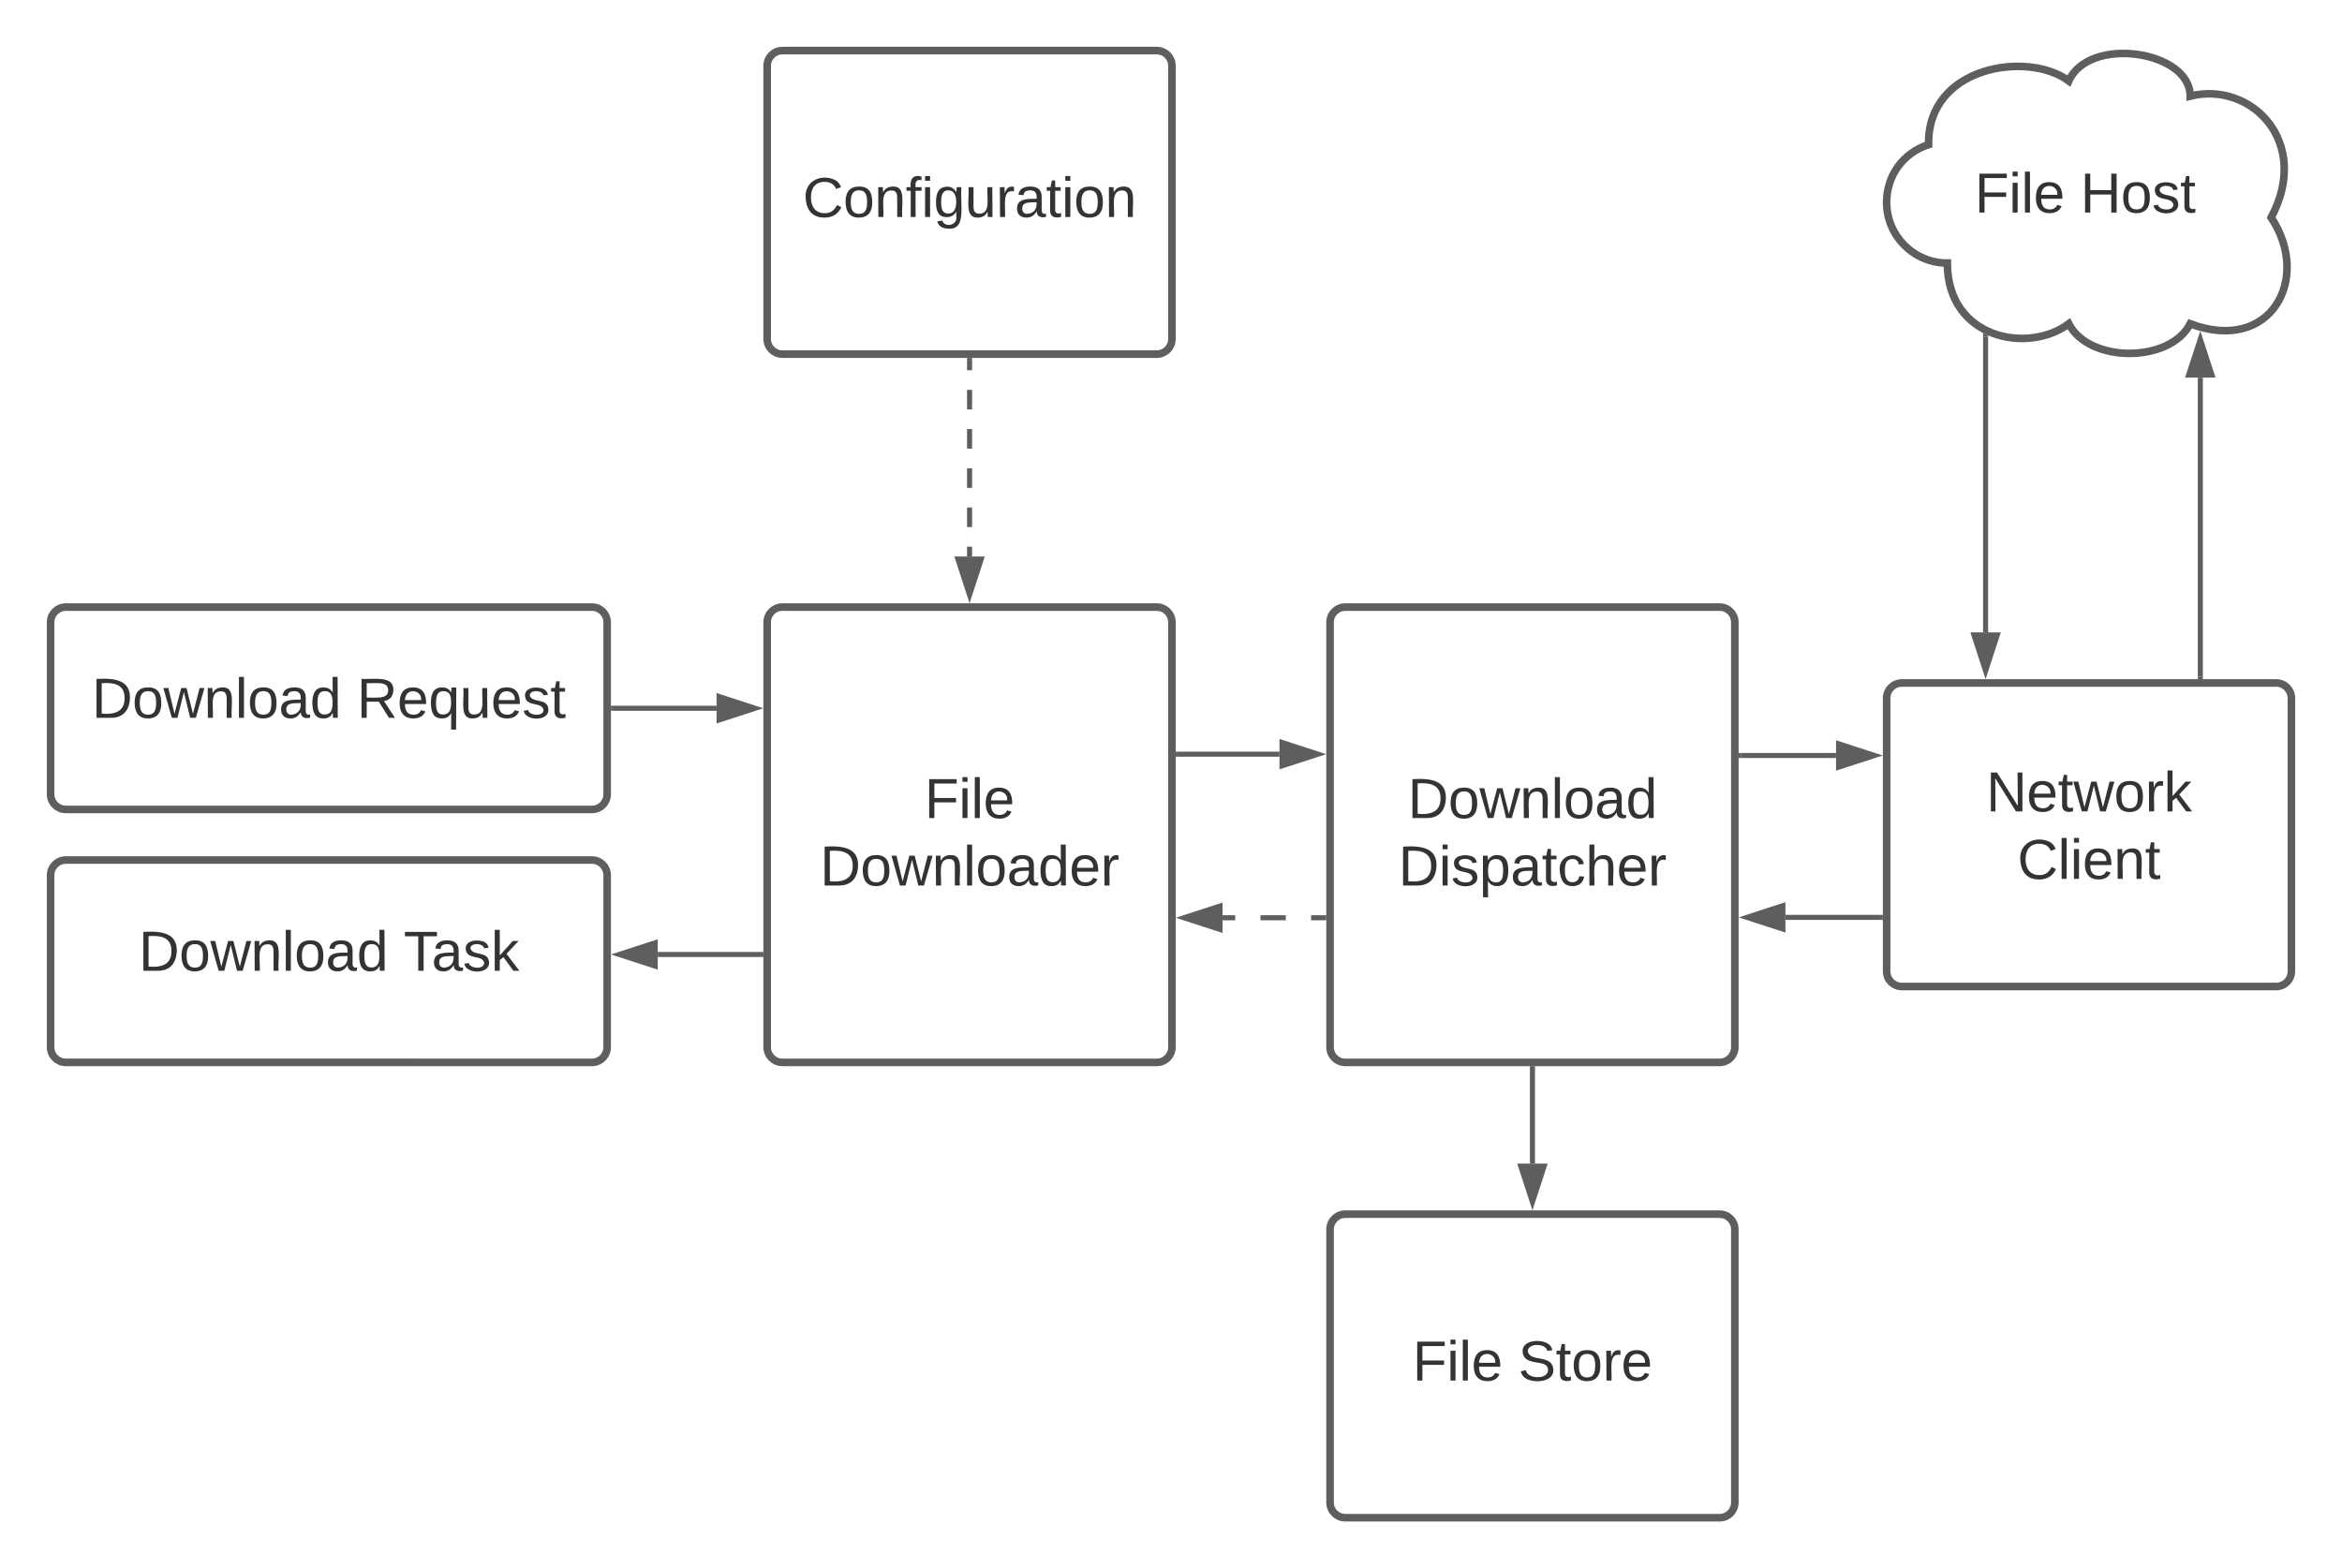 <svg xmlns="http://www.w3.org/2000/svg" xmlns:xlink="http://www.w3.org/1999/xlink" xmlns:lucid="lucid" width="925.75" height="620"><g transform="translate(0 0)" lucid:page-tab-id="0_0"><path d="M0 0h1760v1360H0z" fill="#fff"/><path d="M769.75 104c-13.25 0-24-10.75-24-24 0-10.6 6.5-19.55 16.58-22.83C761.75 26 801.75 20 817.75 32c8-18 48-12 48 6 24-6 48 18 32 48 16 24 0 54-32 42-8 15.6-40 15.6-48 0-16 12-48 6-48-24z" stroke="#5e5e5e" stroke-width="3" fill="#fff"/><use xlink:href="#a" transform="matrix(1,0,0,1,750.75,25) translate(29.796 59.028)"/><use xlink:href="#b" transform="matrix(1,0,0,1,750.75,25) translate(71.586 59.028)"/><path d="M303.25 246c0-3.3 2.7-6 6-6h148c3.3 0 6 2.7 6 6v168c0 3.3-2.7 6-6 6h-148c-3.3 0-6-2.7-6-6z" stroke="#5e5e5e" stroke-width="3" fill="#fff"/><use xlink:href="#c" transform="matrix(1,0,0,1,315.25,252) translate(50.191 71.403)"/><use xlink:href="#d" transform="matrix(1,0,0,1,315.25,252) translate(8.864 98.069)"/><path d="M303.25 26c0-3.3 2.7-6 6-6h148c3.3 0 6 2.7 6 6v108c0 3.3-2.7 6-6 6h-148c-3.3 0-6-2.7-6-6z" stroke="#5e5e5e" stroke-width="3" fill="#fff"/><use xlink:href="#e" transform="matrix(1,0,0,1,315.25,32) translate(2.074 53.778)"/><path d="M383.25 142.5v3.87m0 7.75v7.75m0 7.75v7.75m0 7.75v7.75m0 7.75v7.75m0 7.75V220" stroke="#5e5e5e" stroke-width="2" fill="none"/><path d="M384.25 142.53h-2v-1.03h2" fill="#5e5e5e"/><path d="M383.25 235.26L378.6 221h9.3z" stroke="#5e5e5e" stroke-width="2" fill="#5e5e5e"/><path d="M20 246c0-3.3 2.7-6 6-6h208c3.3 0 6 2.7 6 6v68c0 3.3-2.7 6-6 6H26c-3.3 0-6-2.7-6-6z" stroke="#5e5e5e" stroke-width="3" fill="#fff"/><use xlink:href="#f" transform="matrix(1,0,0,1,32,252) translate(4.296 31.778)"/><use xlink:href="#g" transform="matrix(1,0,0,1,32,252) translate(109.049 31.778)"/><path d="M242.5 280h40.75" stroke="#5e5e5e" stroke-width="2" fill="none"/><path d="M242.53 281h-1.03v-2h1.03" fill="#5e5e5e"/><path d="M298.5 280l-14.25 4.64v-9.28z" stroke="#5e5e5e" stroke-width="2" fill="#5e5e5e"/><path d="M20 346c0-3.3 2.7-6 6-6h208c3.3 0 6 2.7 6 6v68c0 3.3-2.7 6-6 6H26c-3.3 0-6-2.7-6-6z" stroke="#5e5e5e" stroke-width="3" fill="#fff"/><use xlink:href="#f" transform="matrix(1,0,0,1,32,352) translate(22.815 31.778)"/><use xlink:href="#h" transform="matrix(1,0,0,1,32,352) translate(127.568 31.778)"/><path d="M300.75 377.33H260" stroke="#5e5e5e" stroke-width="2" fill="none"/><path d="M301.75 378.33h-1.03v-2h1.03" fill="#5e5e5e"/><path d="M244.74 377.33L259 372.7v9.27z" stroke="#5e5e5e" stroke-width="2" fill="#5e5e5e"/><path d="M745.75 276c0-3.3 2.7-6 6-6h148c3.3 0 6 2.7 6 6v108c0 3.3-2.7 6-6 6h-148c-3.3 0-6-2.7-6-6z" stroke="#5e5e5e" stroke-width="3" fill="#fff"/><use xlink:href="#i" transform="matrix(1,0,0,1,757.75,282) translate(27.352 38.778)"/><use xlink:href="#j" transform="matrix(1,0,0,1,757.75,282) translate(39.698 65.444)"/><path d="M688.25 298.67h37.5" stroke="#5e5e5e" stroke-width="2" fill="none"/><path d="M688.28 299.67h-1.03v-2h1.03" fill="#5e5e5e"/><path d="M741 298.67l-14.25 4.63v-9.27z" stroke="#5e5e5e" stroke-width="2" fill="#5e5e5e"/><path d="M743.25 362.67h-37.5" stroke="#5e5e5e" stroke-width="2" fill="none"/><path d="M744.25 363.67h-1.03v-2h1.03" fill="#5e5e5e"/><path d="M690.5 362.67l14.25-4.64v9.27z" stroke="#5e5e5e" stroke-width="2" fill="#5e5e5e"/><path d="M869.75 267.5V149.3" stroke="#5e5e5e" stroke-width="2" fill="none"/><path d="M870.75 268.5h-2v-1.03h2" fill="#5e5e5e"/><path d="M869.75 134.03l4.64 14.26h-9.3z" stroke="#5e5e5e" stroke-width="2" fill="#5e5e5e"/><path d="M784.87 133.12V250" stroke="#5e5e5e" stroke-width="2" fill="none"/><path d="M785.87 132.6v.55h-2v-1.5" fill="#5e5e5e"/><path d="M784.87 265.26L780.24 251h9.27z" stroke="#5e5e5e" stroke-width="2" fill="#5e5e5e"/><path d="M525.75 486c0-3.3 2.7-6 6-6h148c3.3 0 6 2.7 6 6v108c0 3.3-2.7 6-6 6h-148c-3.3 0-6-2.7-6-6z" stroke="#5e5e5e" stroke-width="3" fill="#fff"/><use xlink:href="#a" transform="matrix(1,0,0,1,537.75,492) translate(20.593 53.778)"/><use xlink:href="#k" transform="matrix(1,0,0,1,537.75,492) translate(62.383 53.778)"/><path d="M605.75 422.5V460" stroke="#5e5e5e" stroke-width="2" fill="none"/><path d="M606.75 422.53h-2v-1.03h2" fill="#5e5e5e"/><path d="M605.75 475.26L601.1 461h9.3z" stroke="#5e5e5e" stroke-width="2" fill="#5e5e5e"/><path d="M465.75 298.15h40" stroke="#5e5e5e" stroke-width="2" fill="none"/><path d="M465.78 299.15h-1.03v-2h1.03" fill="#5e5e5e"/><path d="M521 298.15l-14.25 4.63v-9.27z" stroke="#5e5e5e" stroke-width="2" fill="#5e5e5e"/><path d="M523.25 362.82h-5m-10 0h-10m-10 0h-5" stroke="#5e5e5e" stroke-width="2" fill="none"/><path d="M524.25 363.82h-1.03v-2h1.03" fill="#5e5e5e"/><path d="M468 362.82l14.25-4.64v9.27z" stroke="#5e5e5e" stroke-width="2" fill="#5e5e5e"/><path d="M525.75 246c0-3.3 2.7-6 6-6h148c3.3 0 6 2.7 6 6v168c0 3.3-2.7 6-6 6h-148c-3.3 0-6-2.7-6-6z" stroke="#5e5e5e" stroke-width="3" fill="#fff"/><g><use xlink:href="#l" transform="matrix(1,0,0,1,537.75,252) translate(18.71 71.403)"/><use xlink:href="#m" transform="matrix(1,0,0,1,537.75,252) translate(15.006 98.069)"/></g><defs><path fill="#333" d="M63-220v92h138v28H63V0H30v-248h175v28H63" id="n"/><path fill="#333" d="M24-231v-30h32v30H24zM24 0v-190h32V0H24" id="o"/><path fill="#333" d="M24 0v-261h32V0H24" id="p"/><path fill="#333" d="M100-194c63 0 86 42 84 106H49c0 40 14 67 53 68 26 1 43-12 49-29l28 8c-11 28-37 45-77 45C44 4 14-33 15-96c1-61 26-98 85-98zm52 81c6-60-76-77-97-28-3 7-6 17-6 28h103" id="q"/><g id="a"><use transform="matrix(0.062,0,0,0.062,0,0)" xlink:href="#n"/><use transform="matrix(0.062,0,0,0.062,13.519,0)" xlink:href="#o"/><use transform="matrix(0.062,0,0,0.062,18.395,0)" xlink:href="#p"/><use transform="matrix(0.062,0,0,0.062,23.272,0)" xlink:href="#q"/></g><path fill="#333" d="M197 0v-115H63V0H30v-248h33v105h134v-105h34V0h-34" id="r"/><path fill="#333" d="M100-194c62-1 85 37 85 99 1 63-27 99-86 99S16-35 15-95c0-66 28-99 85-99zM99-20c44 1 53-31 53-75 0-43-8-75-51-75s-53 32-53 75 10 74 51 75" id="s"/><path fill="#333" d="M135-143c-3-34-86-38-87 0 15 53 115 12 119 90S17 21 10-45l28-5c4 36 97 45 98 0-10-56-113-15-118-90-4-57 82-63 122-42 12 7 21 19 24 35" id="t"/><path fill="#333" d="M59-47c-2 24 18 29 38 22v24C64 9 27 4 27-40v-127H5v-23h24l9-43h21v43h35v23H59v120" id="u"/><g id="b"><use transform="matrix(0.062,0,0,0.062,0,0)" xlink:href="#r"/><use transform="matrix(0.062,0,0,0.062,15.988,0)" xlink:href="#s"/><use transform="matrix(0.062,0,0,0.062,28.333,0)" xlink:href="#t"/><use transform="matrix(0.062,0,0,0.062,39.444,0)" xlink:href="#u"/></g><g id="c"><use transform="matrix(0.062,0,0,0.062,0,0)" xlink:href="#n"/><use transform="matrix(0.062,0,0,0.062,13.519,0)" xlink:href="#o"/><use transform="matrix(0.062,0,0,0.062,18.395,0)" xlink:href="#p"/><use transform="matrix(0.062,0,0,0.062,23.272,0)" xlink:href="#q"/></g><path fill="#333" d="M30-248c118-7 216 8 213 122C240-48 200 0 122 0H30v-248zM63-27c89 8 146-16 146-99s-60-101-146-95v194" id="v"/><path fill="#333" d="M206 0h-36l-40-164L89 0H53L-1-190h32L70-26l43-164h34l41 164 42-164h31" id="w"/><path fill="#333" d="M117-194c89-4 53 116 60 194h-32v-121c0-31-8-49-39-48C34-167 62-67 57 0H25l-1-190h30c1 10-1 24 2 32 11-22 29-35 61-36" id="x"/><path fill="#333" d="M141-36C126-15 110 5 73 4 37 3 15-17 15-53c-1-64 63-63 125-63 3-35-9-54-41-54-24 1-41 7-42 31l-33-3c5-37 33-52 76-52 45 0 72 20 72 64v82c-1 20 7 32 28 27v20c-31 9-61-2-59-35zM48-53c0 20 12 33 32 33 41-3 63-29 60-74-43 2-92-5-92 41" id="y"/><path fill="#333" d="M85-194c31 0 48 13 60 33l-1-100h32l1 261h-30c-2-10 0-23-3-31C134-8 116 4 85 4 32 4 16-35 15-94c0-66 23-100 70-100zm9 24c-40 0-46 34-46 75 0 40 6 74 45 74 42 0 51-32 51-76 0-42-9-74-50-73" id="z"/><path fill="#333" d="M114-163C36-179 61-72 57 0H25l-1-190h30c1 12-1 29 2 39 6-27 23-49 58-41v29" id="A"/><g id="d"><use transform="matrix(0.062,0,0,0.062,0,0)" xlink:href="#v"/><use transform="matrix(0.062,0,0,0.062,15.988,0)" xlink:href="#s"/><use transform="matrix(0.062,0,0,0.062,28.333,0)" xlink:href="#w"/><use transform="matrix(0.062,0,0,0.062,44.321,0)" xlink:href="#x"/><use transform="matrix(0.062,0,0,0.062,56.667,0)" xlink:href="#p"/><use transform="matrix(0.062,0,0,0.062,61.543,0)" xlink:href="#s"/><use transform="matrix(0.062,0,0,0.062,73.889,0)" xlink:href="#y"/><use transform="matrix(0.062,0,0,0.062,86.235,0)" xlink:href="#z"/><use transform="matrix(0.062,0,0,0.062,98.58,0)" xlink:href="#q"/><use transform="matrix(0.062,0,0,0.062,110.926,0)" xlink:href="#A"/></g><path fill="#333" d="M212-179c-10-28-35-45-73-45-59 0-87 40-87 99 0 60 29 101 89 101 43 0 62-24 78-52l27 14C228-24 195 4 139 4 59 4 22-46 18-125c-6-104 99-153 187-111 19 9 31 26 39 46" id="B"/><path fill="#333" d="M101-234c-31-9-42 10-38 44h38v23H63V0H32v-167H5v-23h27c-7-52 17-82 69-68v24" id="C"/><path fill="#333" d="M177-190C167-65 218 103 67 71c-23-6-38-20-44-43l32-5c15 47 100 32 89-28v-30C133-14 115 1 83 1 29 1 15-40 15-95c0-56 16-97 71-98 29-1 48 16 59 35 1-10 0-23 2-32h30zM94-22c36 0 50-32 50-73 0-42-14-75-50-75-39 0-46 34-46 75s6 73 46 73" id="D"/><path fill="#333" d="M84 4C-5 8 30-112 23-190h32v120c0 31 7 50 39 49 72-2 45-101 50-169h31l1 190h-30c-1-10 1-25-2-33-11 22-28 36-60 37" id="E"/><g id="e"><use transform="matrix(0.062,0,0,0.062,0,0)" xlink:href="#B"/><use transform="matrix(0.062,0,0,0.062,15.988,0)" xlink:href="#s"/><use transform="matrix(0.062,0,0,0.062,28.333,0)" xlink:href="#x"/><use transform="matrix(0.062,0,0,0.062,40.679,0)" xlink:href="#C"/><use transform="matrix(0.062,0,0,0.062,46.852,0)" xlink:href="#o"/><use transform="matrix(0.062,0,0,0.062,51.728,0)" xlink:href="#D"/><use transform="matrix(0.062,0,0,0.062,64.074,0)" xlink:href="#E"/><use transform="matrix(0.062,0,0,0.062,76.42,0)" xlink:href="#A"/><use transform="matrix(0.062,0,0,0.062,83.765,0)" xlink:href="#y"/><use transform="matrix(0.062,0,0,0.062,96.111,0)" xlink:href="#u"/><use transform="matrix(0.062,0,0,0.062,102.284,0)" xlink:href="#o"/><use transform="matrix(0.062,0,0,0.062,107.16,0)" xlink:href="#s"/><use transform="matrix(0.062,0,0,0.062,119.506,0)" xlink:href="#x"/></g><g id="f"><use transform="matrix(0.062,0,0,0.062,0,0)" xlink:href="#v"/><use transform="matrix(0.062,0,0,0.062,15.988,0)" xlink:href="#s"/><use transform="matrix(0.062,0,0,0.062,28.333,0)" xlink:href="#w"/><use transform="matrix(0.062,0,0,0.062,44.321,0)" xlink:href="#x"/><use transform="matrix(0.062,0,0,0.062,56.667,0)" xlink:href="#p"/><use transform="matrix(0.062,0,0,0.062,61.543,0)" xlink:href="#s"/><use transform="matrix(0.062,0,0,0.062,73.889,0)" xlink:href="#y"/><use transform="matrix(0.062,0,0,0.062,86.235,0)" xlink:href="#z"/></g><path fill="#333" d="M233-177c-1 41-23 64-60 70L243 0h-38l-65-103H63V0H30v-248c88 3 205-21 203 71zM63-129c60-2 137 13 137-47 0-61-80-42-137-45v92" id="F"/><path fill="#333" d="M145-31C134-9 116 4 85 4 32 4 16-35 15-94c0-59 17-99 70-100 32-1 48 14 60 33 0-11-1-24 2-32h30l-1 268h-32zM93-21c41 0 51-33 51-76s-8-73-50-73c-40 0-46 35-46 75s5 74 45 74" id="G"/><g id="g"><use transform="matrix(0.062,0,0,0.062,0,0)" xlink:href="#F"/><use transform="matrix(0.062,0,0,0.062,15.988,0)" xlink:href="#q"/><use transform="matrix(0.062,0,0,0.062,28.333,0)" xlink:href="#G"/><use transform="matrix(0.062,0,0,0.062,40.679,0)" xlink:href="#E"/><use transform="matrix(0.062,0,0,0.062,53.025,0)" xlink:href="#q"/><use transform="matrix(0.062,0,0,0.062,65.37,0)" xlink:href="#t"/><use transform="matrix(0.062,0,0,0.062,76.481,0)" xlink:href="#u"/></g><path fill="#333" d="M127-220V0H93v-220H8v-28h204v28h-85" id="H"/><path fill="#333" d="M143 0L79-87 56-68V0H24v-261h32v163l83-92h37l-77 82L181 0h-38" id="I"/><g id="h"><use transform="matrix(0.062,0,0,0.062,0,0)" xlink:href="#H"/><use transform="matrix(0.062,0,0,0.062,11.049,0)" xlink:href="#y"/><use transform="matrix(0.062,0,0,0.062,23.395,0)" xlink:href="#t"/><use transform="matrix(0.062,0,0,0.062,34.506,0)" xlink:href="#I"/></g><path fill="#333" d="M190 0L58-211 59 0H30v-248h39L202-35l-2-213h31V0h-41" id="J"/><g id="i"><use transform="matrix(0.062,0,0,0.062,0,0)" xlink:href="#J"/><use transform="matrix(0.062,0,0,0.062,15.988,0)" xlink:href="#q"/><use transform="matrix(0.062,0,0,0.062,28.333,0)" xlink:href="#u"/><use transform="matrix(0.062,0,0,0.062,34.506,0)" xlink:href="#w"/><use transform="matrix(0.062,0,0,0.062,50.494,0)" xlink:href="#s"/><use transform="matrix(0.062,0,0,0.062,62.84,0)" xlink:href="#A"/><use transform="matrix(0.062,0,0,0.062,70.185,0)" xlink:href="#I"/></g><g id="j"><use transform="matrix(0.062,0,0,0.062,0,0)" xlink:href="#B"/><use transform="matrix(0.062,0,0,0.062,15.988,0)" xlink:href="#p"/><use transform="matrix(0.062,0,0,0.062,20.864,0)" xlink:href="#o"/><use transform="matrix(0.062,0,0,0.062,25.741,0)" xlink:href="#q"/><use transform="matrix(0.062,0,0,0.062,38.086,0)" xlink:href="#x"/><use transform="matrix(0.062,0,0,0.062,50.432,0)" xlink:href="#u"/></g><path fill="#333" d="M185-189c-5-48-123-54-124 2 14 75 158 14 163 119 3 78-121 87-175 55-17-10-28-26-33-46l33-7c5 56 141 63 141-1 0-78-155-14-162-118-5-82 145-84 179-34 5 7 8 16 11 25" id="K"/><g id="k"><use transform="matrix(0.062,0,0,0.062,0,0)" xlink:href="#K"/><use transform="matrix(0.062,0,0,0.062,14.815,0)" xlink:href="#u"/><use transform="matrix(0.062,0,0,0.062,20.988,0)" xlink:href="#s"/><use transform="matrix(0.062,0,0,0.062,33.333,0)" xlink:href="#A"/><use transform="matrix(0.062,0,0,0.062,40.679,0)" xlink:href="#q"/></g><g id="l"><use transform="matrix(0.062,0,0,0.062,0,0)" xlink:href="#v"/><use transform="matrix(0.062,0,0,0.062,15.988,0)" xlink:href="#s"/><use transform="matrix(0.062,0,0,0.062,28.333,0)" xlink:href="#w"/><use transform="matrix(0.062,0,0,0.062,44.321,0)" xlink:href="#x"/><use transform="matrix(0.062,0,0,0.062,56.667,0)" xlink:href="#p"/><use transform="matrix(0.062,0,0,0.062,61.543,0)" xlink:href="#s"/><use transform="matrix(0.062,0,0,0.062,73.889,0)" xlink:href="#y"/><use transform="matrix(0.062,0,0,0.062,86.235,0)" xlink:href="#z"/></g><path fill="#333" d="M115-194c55 1 70 41 70 98S169 2 115 4C84 4 66-9 55-30l1 105H24l-1-265h31l2 30c10-21 28-34 59-34zm-8 174c40 0 45-34 45-75s-6-73-45-74c-42 0-51 32-51 76 0 43 10 73 51 73" id="L"/><path fill="#333" d="M96-169c-40 0-48 33-48 73s9 75 48 75c24 0 41-14 43-38l32 2c-6 37-31 61-74 61-59 0-76-41-82-99-10-93 101-131 147-64 4 7 5 14 7 22l-32 3c-4-21-16-35-41-35" id="M"/><path fill="#333" d="M106-169C34-169 62-67 57 0H25v-261h32l-1 103c12-21 28-36 61-36 89 0 53 116 60 194h-32v-121c2-32-8-49-39-48" id="N"/><g id="m"><use transform="matrix(0.062,0,0,0.062,0,0)" xlink:href="#v"/><use transform="matrix(0.062,0,0,0.062,15.988,0)" xlink:href="#o"/><use transform="matrix(0.062,0,0,0.062,20.864,0)" xlink:href="#t"/><use transform="matrix(0.062,0,0,0.062,31.975,0)" xlink:href="#L"/><use transform="matrix(0.062,0,0,0.062,44.321,0)" xlink:href="#y"/><use transform="matrix(0.062,0,0,0.062,56.667,0)" xlink:href="#u"/><use transform="matrix(0.062,0,0,0.062,62.84,0)" xlink:href="#M"/><use transform="matrix(0.062,0,0,0.062,73.951,0)" xlink:href="#N"/><use transform="matrix(0.062,0,0,0.062,86.296,0)" xlink:href="#q"/><use transform="matrix(0.062,0,0,0.062,98.642,0)" xlink:href="#A"/></g></defs></g></svg>

